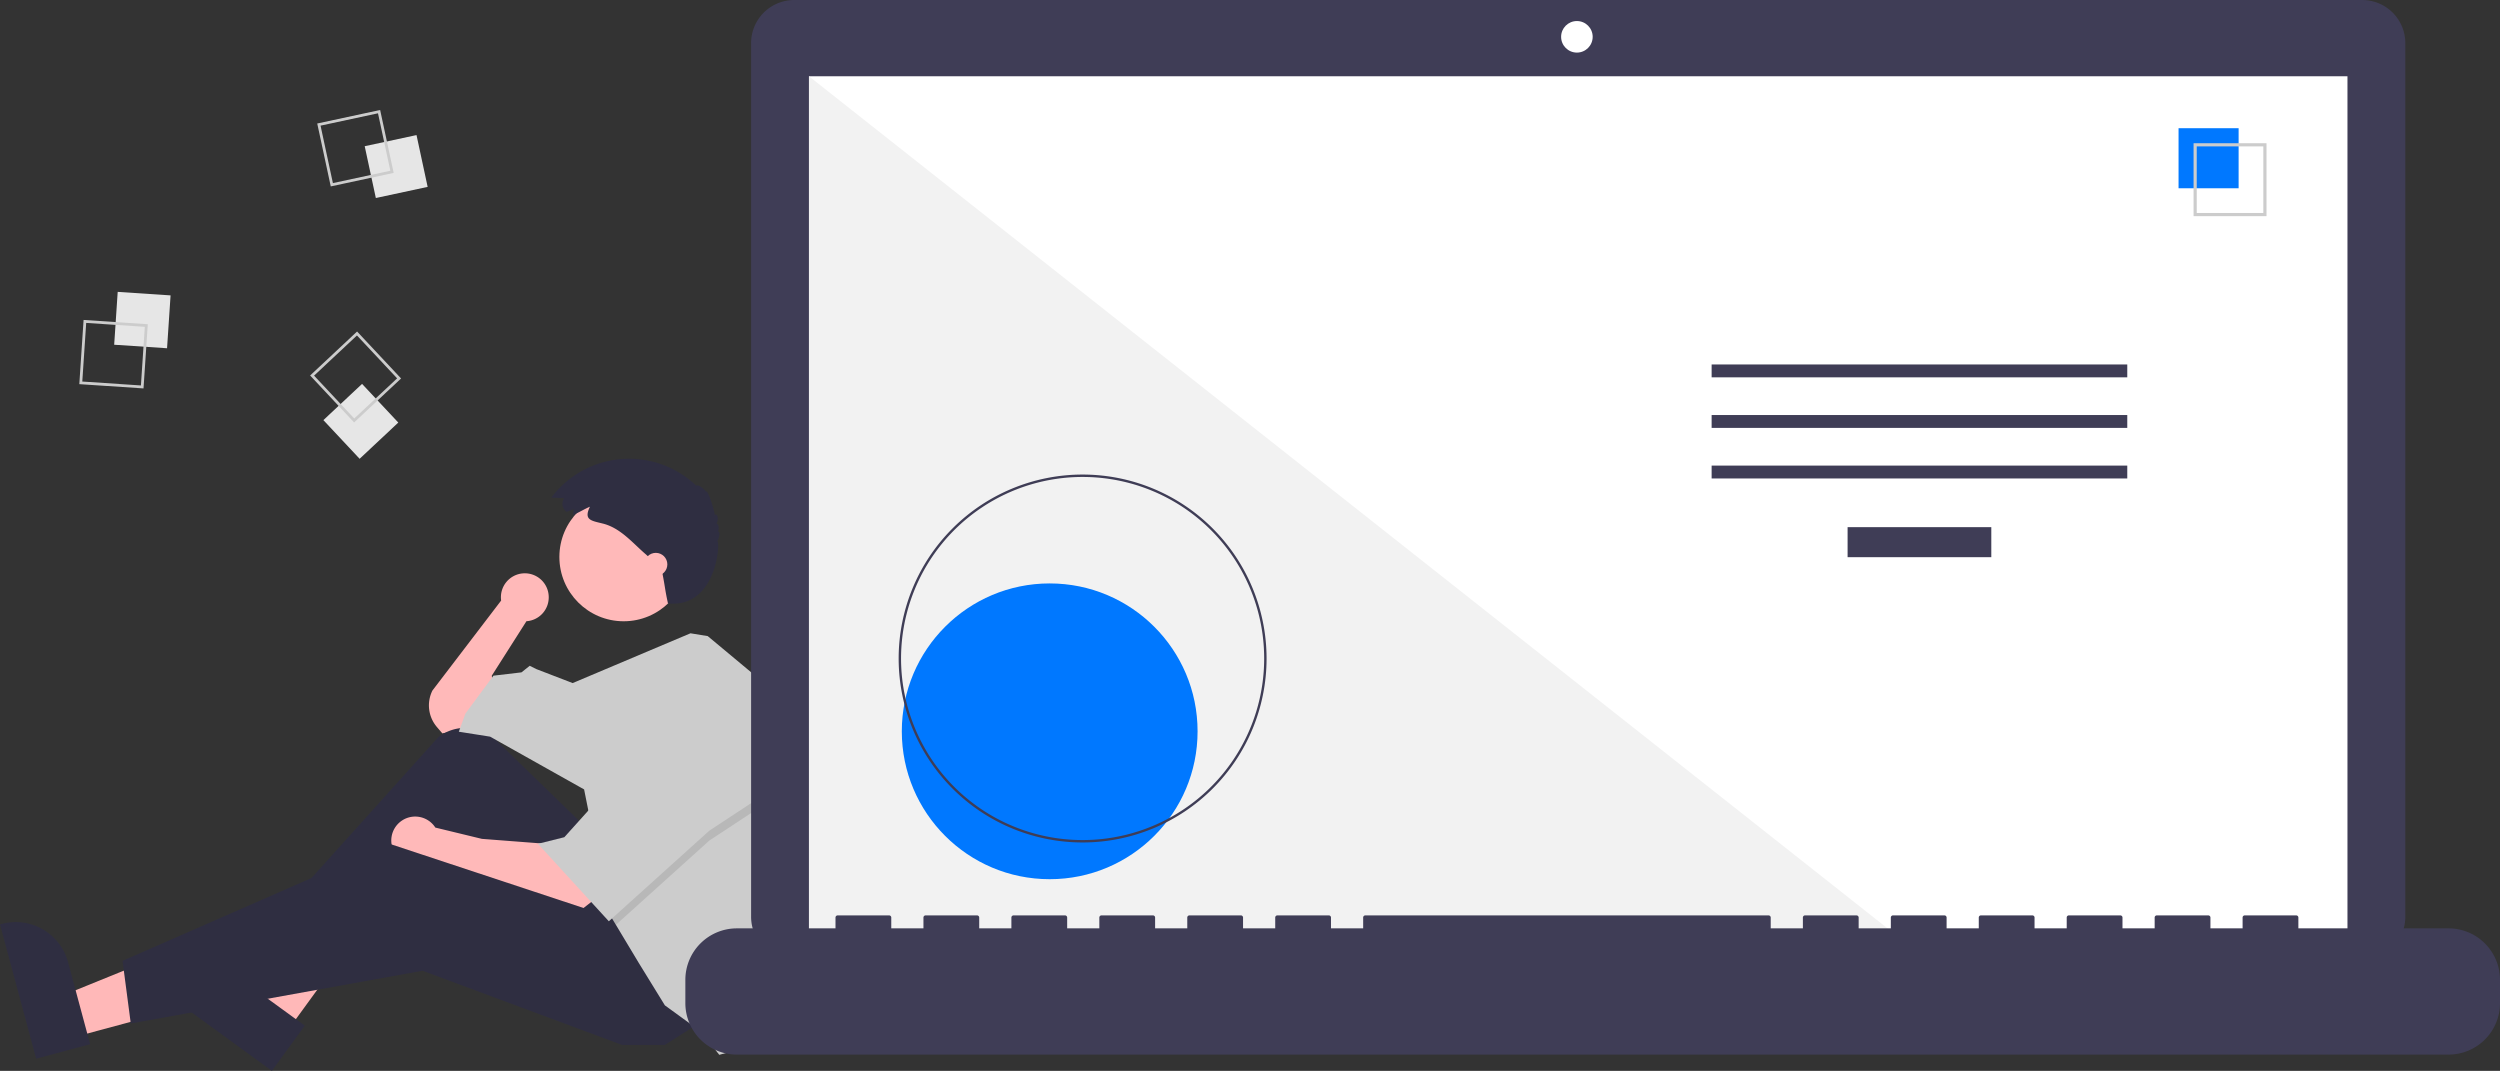 <svg xmlns="http://www.w3.org/2000/svg" data-name="Layer 1" width="1019.484" height="436.681"
    viewBox="0 0 1019.484 436.681" xmlns:xlink="http://www.w3.org/1999/xlink">
    <rect x="0" y="0" width="1019.484" height="436.681" fill="#333333" stroke="none"/>
    <path
        d="M314.028,475.274a9.751,9.751,0,1,0-19.407,1.282l-28.014,36.686a13.583,13.583,0,0,0,1.836,14.914l2.198,2.564,10.083-2.017,11.428-10.083L290.806,507.192l14.117-22.183-.018-.016A9.743,9.743,0,0,0,314.028,475.274Z"
        transform="translate(-90.258 -231.659)" fill="#ffb9b9" />
    <polygon points="30.041 422.968 25.468 405.984 88.8 380.265 95.549 405.331 30.041 422.968"
        fill="#ffb8b8" />
    <path
        d="M105.002,663.391,90.258,608.629l.693-.187a22.075,22.075,0,0,1,27.054,15.575l0.0.001L127.01,657.466Z"
        transform="translate(-90.258 -231.659)" fill="#2f2e41" />
    <polygon points="117.278 420.254 103.054 409.91 136.185 350.121 157.179 365.388 117.278 420.254"
        fill="#ffb8b8" />
    <path
        d="M201.137,668.341,155.271,634.985l.422-.58a22.075,22.075,0,0,1,30.835-4.87l.001.001L214.542,649.908Z"
        transform="translate(-90.258 -231.659)" fill="#2f2e41" />
    <path
        d="M328.45,568.364l-35.795-34.773a18.076,18.076,0,0,0-23.668-1.322L201.401,607.352l6.05,9.411L271.984,573.069l43.694,57.139,41.678-20.838Z"
        transform="translate(-90.258 -231.659)" fill="#2f2e41" />
    <path
        d="M312.989,575.758l-26.217-2.017-18.986-4.603a9.753,9.753,0,1,0-1.85,12.656l-.003.014,11.428,4.706,49.072,16.806,6.05-4.706Z"
        transform="translate(-90.258 -231.659)" fill="#ffb9b9" />
    <polygon
        points="285.92 416.699 271.131 426.11 253.653 426.11 172.315 395.86 53.332 417.371 49.971 391.826 158.871 344.099 254.326 375.693 285.92 416.699"
        fill="#2f2e41" />
    <circle cx="254.326" cy="227.132" r="26.217" fill="#ffb9b9" />
    <path
        d="M412.417,563.463a150.631,150.631,0,0,1-7.388,46.592l-1.963,6.037-9.411,43.022-10.083,2.689-7.394-9.411-14.789-10.755L350.634,624.158,341.411,608.791l-2.877-4.8-10.083-50.416-38.317-21.511-12.772-2.017,2.689-7.394,11.428-15.461L302.906,505.847l3.361-2.689,2.689,1.344,14.823,5.71,48.057-20.304,7.031,1.15L403.067,511.225A150.499,150.499,0,0,1,412.417,563.463Z"
        transform="translate(-90.258 -231.659)" fill="#ccc" />
    <polygon
        points="314.825 325.949 289.281 342.754 251.153 377.131 248.276 372.332 240.209 331.999 242.226 331.999 263.065 293.683 314.825 325.949"
        opacity="0.1" style="isolation:isolate" />
    <polygon
        points="263.065 289.649 242.226 327.965 230.126 341.41 219.371 344.099 248.276 375.693 289.281 338.721 314.825 321.915 263.065 289.649"
        fill="#ccc" />
    <path
        d="M324.193,439.299l-2.841,1.093a3.965,3.965,0,0,1-1.06-5.507q.023-.034.047-.067l-5.249-.246a39.637,39.637,0,0,1,59.173-4.77c.239-.823,2.844.778,3.908,2.402.357-1.339,2.8,5.135,3.664,9.712.4-1.524,1.938.936.591,3.297.854-.125,1.239,2.059.578,3.276.934-.439.777,2.169-.236,3.911,1.333-.118-.114,27.331-20.114,25.331-1.392-6.397-1-6-2.64-14.226-.763-.81-1.599-1.548-2.433-2.284l-4.513-3.983c-5.247-4.632-10.021-10.348-17.011-12.08-4.804-1.19-7.841-1.458-5.223-6.872-2.365.987-4.574,2.455-6.961,3.372C323.905,440.902,324.239,440.055,324.193,439.299Z"
        transform="translate(-90.258 -231.659)" fill="#2f2e41" />
    <circle cx="267.434" cy="230.157" r="4.706" fill="#ffb9b9" />
    <rect x="137.514" y="351.376" width="21.61" height="21.61"
        transform="translate(-313.175 254.446) rotate(-86.19)" fill="#e6e6e6"
        style="isolation:isolate" />
    <path
        d="M124.344,362.131l26.183,1.744-1.744,26.183-26.183-1.744Zm24.969,2.806-23.906-1.592-1.592,23.906,23.906,1.592Z"
        transform="translate(-90.258 -231.659)" fill="#ccc" />
    <rect x="241.009" y="288.772" width="21.61" height="21.61"
        transform="translate(-147.572 -172.075) rotate(-12.127)" fill="#e6e6e6"
        style="isolation:isolate" />
    <path
        d="M245.278,276.51l5.513,25.655-25.655,5.513-5.513-25.655Zm4.157,24.779-5.033-23.424-23.424,5.033,5.033,23.424Z"
        transform="translate(-90.258 -231.659)" fill="#ccc" />
    <rect x="226.603" y="392.674" width="21.61" height="21.61"
        transform="translate(-301.946 39.642) rotate(-43.127)" fill="#e6e6e6"
        style="isolation:isolate" />
    <path
        d="M253.815,385.997,234.663,403.935l-17.939-19.152,19.152-17.939Zm-19.099,16.326,17.486-16.379-16.379-17.486-17.486,16.379Z"
        transform="translate(-90.258 -231.659)" fill="#ccc" />
    <path
        d="M1053.535,231.659H414.152a17.598,17.598,0,0,0-17.599,17.598v356.252a17.599,17.599,0,0,0,17.599,17.599H1053.535a17.599,17.599,0,0,0,17.599-17.599V249.258a17.599,17.599,0,0,0-17.599-17.598Z"
        transform="translate(-90.258 -231.659)" fill="#3f3d56" />
    <rect x="329.89" y="31.101" width="627.391" height="353.913" fill="#fff" />
    <circle cx="643.049" cy="15.014" r="6.435" fill="#fff" />
    <polygon points="777.858 385.015 329.89 385.015 329.89 31.102 777.858 385.015" fill="#f2f2f2"
        style="isolation:isolate" />
    <circle cx="428.058" cy="298.224" r="60.307" fill="#0078ff" />
    <path
        d="M531.741,575.21a75.016,75.016,0,1,1,75.016-75.016A75.016,75.016,0,0,1,531.741,575.21Zm0-149.051A74.035,74.035,0,1,0,605.776,500.194a74.035,74.035,0,0,0-74.035-74.035Z"
        transform="translate(-90.258 -231.659)" fill="#3f3d56" />
    <rect x="753.437" y="214.97" width="58.605" height="12.246" fill="#3f3d56" />
    <rect x="697.991" y="148.627" width="169.497" height="5.248" fill="#3f3d56" />
    <rect x="697.991" y="169.246" width="169.497" height="5.248" fill="#3f3d56" />
    <rect x="697.991" y="189.866" width="169.497" height="5.248" fill="#3f3d56" />
    <rect x="888.401" y="52.282" width="24.492" height="24.492" fill="#0078ff" />
    <path d="M1014.522,319.804h-29.74v-29.74h29.74Zm-28.447-1.293h27.154V291.357H986.075Z"
        transform="translate(-90.258 -231.659)" fill="#ccc" />
    <path
        d="M1088.749,610.239h-61.229v-4.412a.875.875,0,0,0-.875-.875h-20.993a.875.875,0,0,0-.875.875v4.412H991.657v-4.412a.875.875,0,0,0-.875-.875H969.789a.875.875,0,0,0-.875.875h0v4.412H955.794v-4.412a.875.875,0,0,0-.875-.875h-20.993a.875.875,0,0,0-.875.875h0v4.412H919.931v-4.412a.875.875,0,0,0-.875-.875H898.064a.875.875,0,0,0-.875.875v4.412H884.068v-4.412a.875.875,0,0,0-.875-.875H862.201a.875.875,0,0,0-.875.875h0v4.412H848.205v-4.412a.875.875,0,0,0-.875-.875H826.338a.875.875,0,0,0-.875.875h0v4.412H812.343v-4.412a.875.875,0,0,0-.875-.875H647.023a.875.875,0,0,0-.875.875h0v4.412H633.028v-4.412a.875.875,0,0,0-.875-.875H611.161a.875.875,0,0,0-.875.875h0v4.412h-13.121v-4.412a.875.875,0,0,0-.875-.875h-20.993a.875.875,0,0,0-.875.875h0v4.412H561.302v-4.412a.875.875,0,0,0-.875-.875H539.435a.875.875,0,0,0-.875.875h0v4.412H525.44v-4.412a.875.875,0,0,0-.875-.875H503.572a.875.875,0,0,0-.875.875h0v4.412h-13.121v-4.412a.875.875,0,0,0-.875-.875H467.709a.875.875,0,0,0-.875.875v4.412H453.714v-4.412a.875.875,0,0,0-.875-.875H431.846a.875.875,0,0,0-.875.875h0v4.412H390.735A20.993,20.993,0,0,0,369.742,631.232v9.492A20.993,20.993,0,0,0,390.735,661.717h698.014a20.993,20.993,0,0,0,20.993-20.993V631.232A20.993,20.993,0,0,0,1088.749,610.239Z"
        transform="translate(-90.258 -231.659)" fill="#3f3d56" />
</svg>